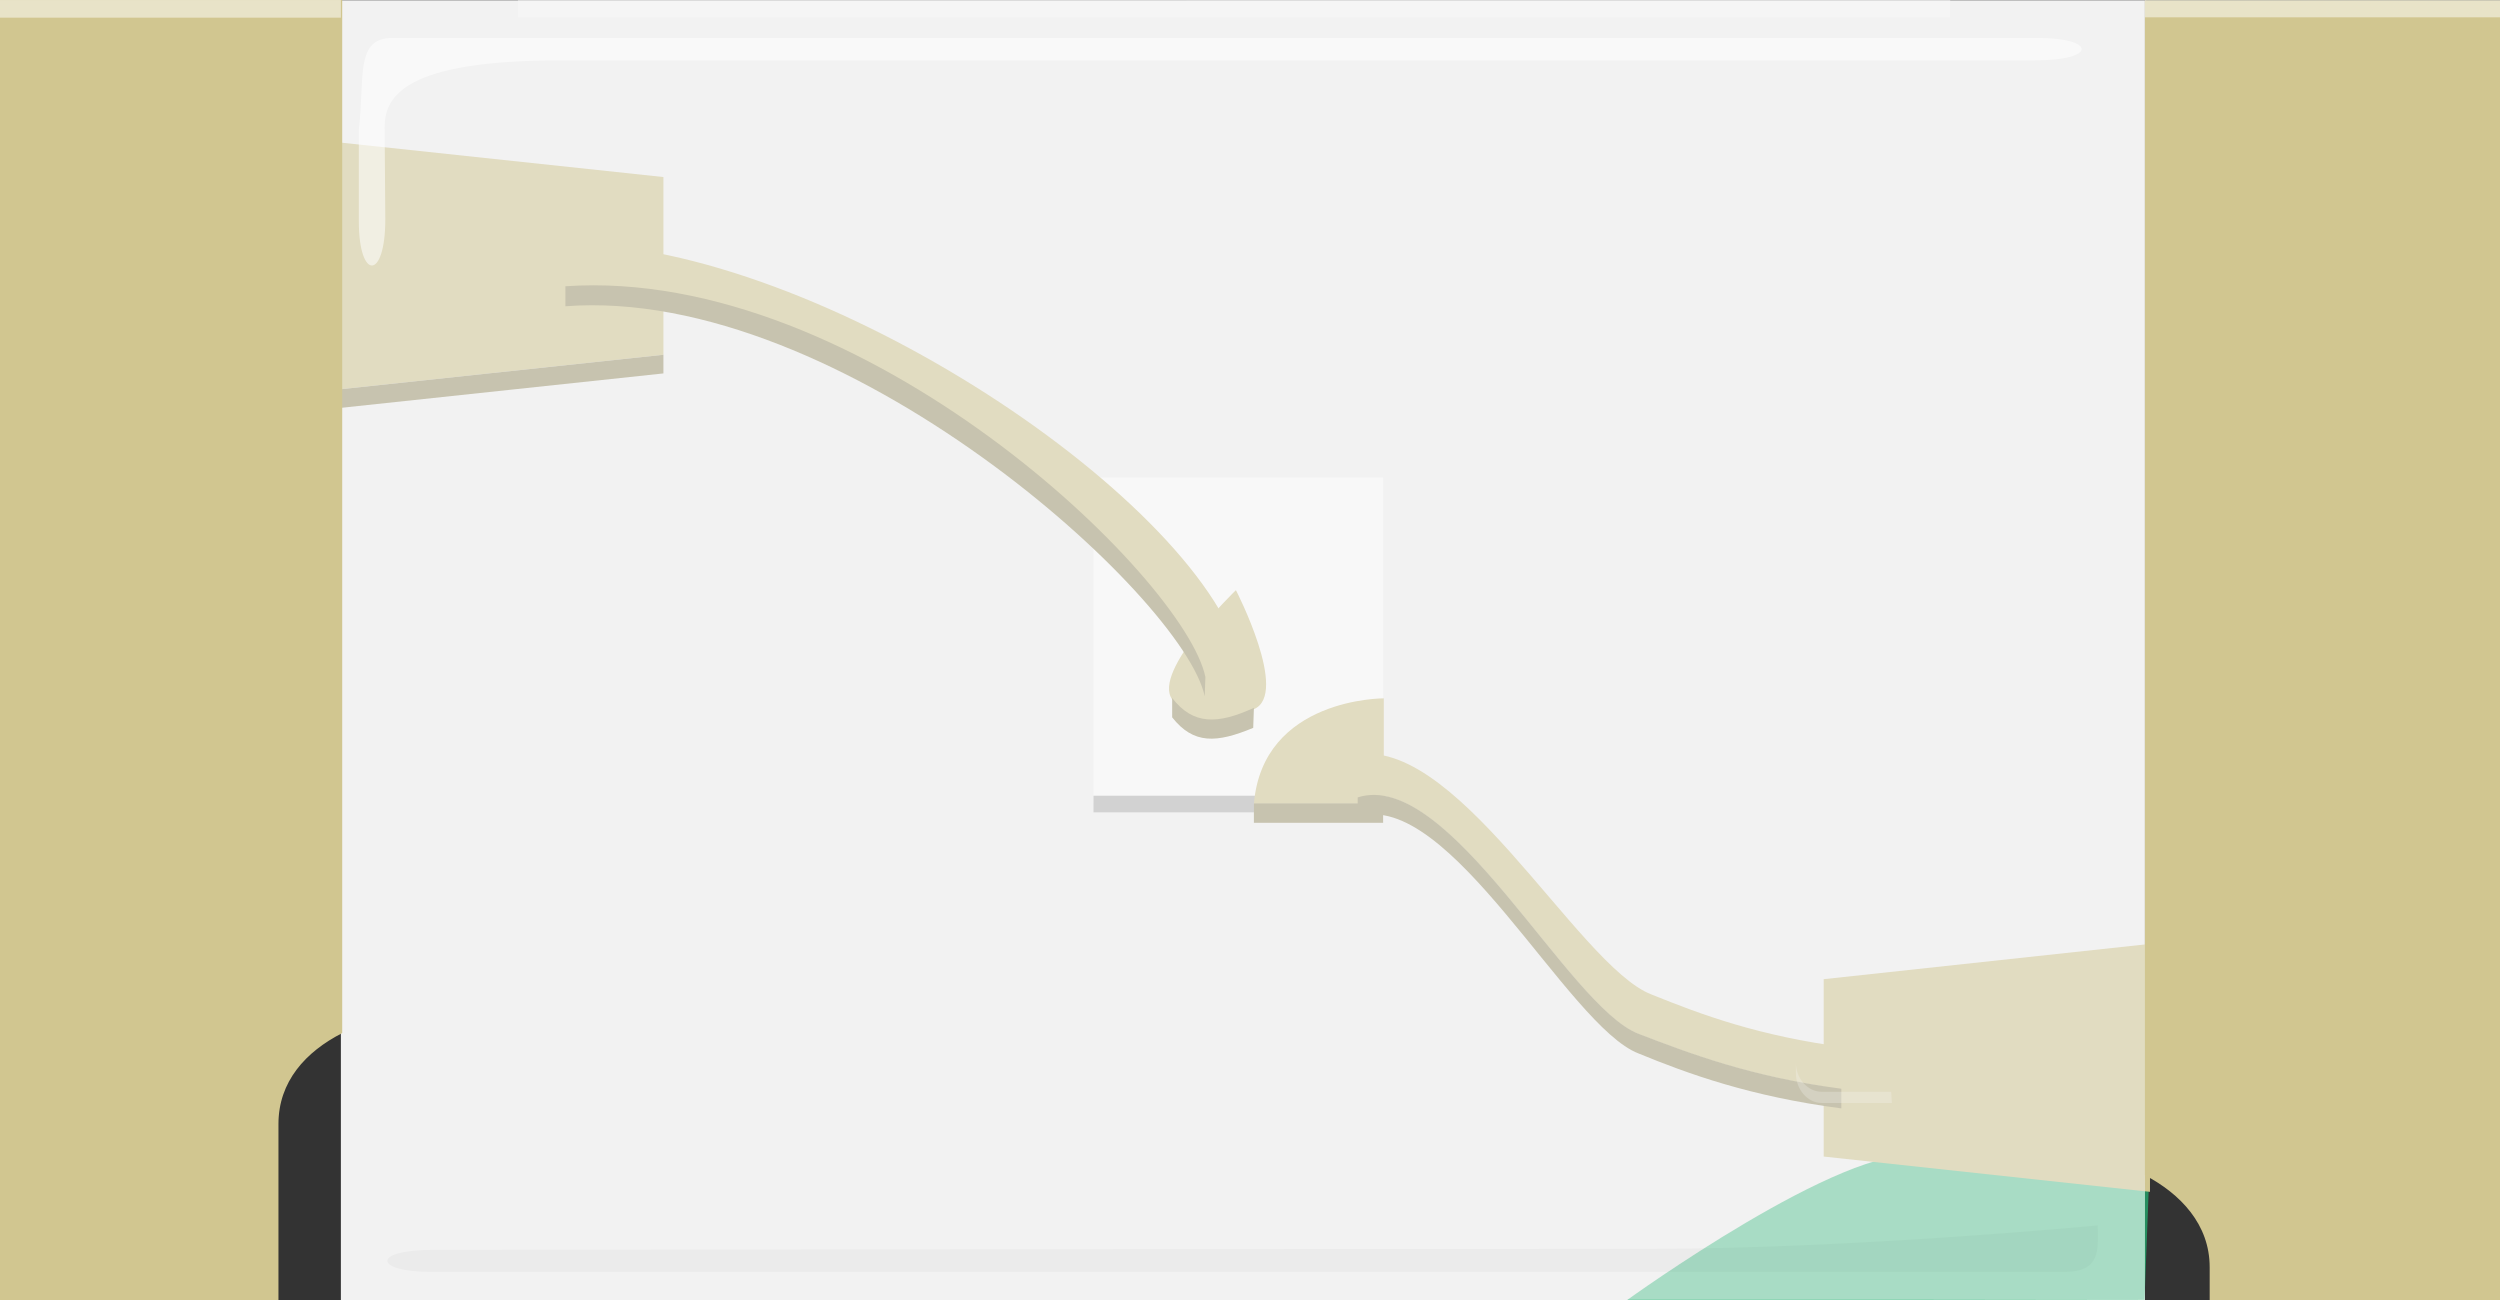 <?xml version="1.0" encoding="utf-8"?>
<!-- Generator: Adobe Illustrator 16.0.0, SVG Export Plug-In . SVG Version: 6.00 Build 0)  -->
<!DOCTYPE svg PUBLIC "-//W3C//DTD SVG 1.1 Basic//EN" "http://www.w3.org/Graphics/SVG/1.1/DTD/svg11-basic.dtd">
<svg version="1.1" baseProfile="basic" id="Ebene_1" xmlns:svg="http://www.w3.org/2000/svg"
	 xmlns="http://www.w3.org/2000/svg" xmlns:xlink="http://www.w3.org/1999/xlink" x="0px" y="0px" width="7.371px" height="3.834px"
	 viewBox="0 0 7.371 3.834" xml:space="preserve">
<rect x="0" y="0" width="7.371" height="3.834" fill="#333333" stroke="none"/>
<g id="led-0603_1_" transform="matrix(1, 0, 0, 1, 21.554, 31.338)">
	<g transform="matrix(0, -1, 1, 0, 1.706, 4.814)">
		<g>
			<g>
				<line fill="none" x1="32.32" y1="-23.212" x2="32.32" y2="-15.975"/>
			</g>
			<g>
				
					<rect x="31.575" y="-21.512" transform="matrix(-2.547107e-006 -1 1 -2.547107e-006 53.83 14.639)" fill="#F2F2F2" width="5.319" height="3.833"/>
				<path fill="#22B573" fill-opacity="0.7" d="M32.318-18.464c0,0,0.467,0.646,0.426,0.867c-0.041,0.219,0.148,0.541,0,0.676
					l-0.424-0.016L32.318-18.464z"/>
				<g>
					<g>
						
							<rect x="33.836" y="-20.09" transform="matrix(-2.547107e-006 -1 1 -2.547107e-006 53.873 14.654)" fill="#FFFFFF" width="0.854" height="0.961"/>
						
							<rect x="33.355" y="-19.634" transform="matrix(-2.547107e-006 -1 1 -2.547107e-006 53.391 14.173)" fill="#B3B3B3" width="0.854" height="0.049"/>
					</g>
					<g>
						<polygon fill="#D1C690" points="32.742,-17.883 32.638,-16.921 33.369,-16.921 33.265,-17.883 						"/>
						<g>
							<path fill="#D1C690" d="M32.941-17.823c0-0.002,0-0.004,0-0.008c0.035-0.266,0.104-0.447,0.162-0.598
								c0.08-0.209,0.783-0.557,0.697-0.828c-0.012-0.027,0.01-0.059,0.043-0.066c0.035-0.008,0.068,0.01,0.078,0.039
								c0.094,0.305-0.617,0.674-0.701,0.893c-0.06,0.148-0.123,0.318-0.156,0.572c-0.004,0.029-0.033,0.055-0.068,0.049
								C32.965-17.772,32.941-17.796,32.941-17.823z"/>
						</g>
						<polygon fill="#D1C690" points="35.63,-21.304 35.733,-22.269 35.003,-22.269 35.106,-21.304 						"/>
						<g>
							<path fill="#D1C690" d="M34.109-19.651c0-0.025,0.02-0.049,0.047-0.055c0.292-0.063,1.152-1.087,1.152-1.885
								c0-0.033,0.027-0.057,0.063-0.057c0.034,0.002,0.063,0.025,0.063,0.057v0.002c0,0.749-0.769,1.891-1.245,1.993
								c-0.035,0.008-0.068-0.012-0.078-0.041C34.109-19.641,34.109-19.645,34.109-19.651z"/>
						</g>
						<path fill="#D1C690" d="M34.093-19.18c0,0,0.002-0.357-0.311-0.383c0,0.07,0,0.383,0,0.383H34.093z"/>
						<path fill="#D1C690" d="M34.412-19.616c0,0-0.306,0.158-0.351,0.053c-0.047-0.107-0.051-0.178,0.029-0.241
							C34.173-19.864,34.412-19.616,34.412-19.616z"/>
						<path fill="#9D956C" d="M33.744-19.257c0.084,0.271-0.618,0.619-0.698,0.828c-0.06,0.146-0.127,0.33-0.162,0.598h0.058
							c0.035-0.266,0.104-0.447,0.162-0.598c0.08-0.209,0.783-0.557,0.697-0.828H33.744z"/>
						<polygon fill="#9D956C" points="35.051,-21.304 34.948,-22.269 35.003,-22.269 35.106,-21.304 						"/>
						<path fill="#9D956C" d="M34.099-19.708c0.291-0.061,1.212-1.07,1.15-1.885h0.059c0.06,0.877-0.86,1.826-1.152,1.887
							L34.099-19.708z"/>
						<path fill="#9D956C" d="M33.726-19.563c0,0.07,0,0.381,0,0.381h0.057c0,0,0-0.311,0-0.381H33.726z"/>
						<path fill="#9D956C" d="M34.037-19.804c-0.08,0.063-0.076,0.131-0.031,0.239l0.059,0.002
							c-0.049-0.107-0.051-0.179,0.029-0.241H34.037z"/>
					</g>
				</g>
				
					<rect x="34.014" y="-19.647" transform="matrix(-2.547107e-006 -1 1 -2.547107e-006 55.748 16.504)" opacity="0.5" fill="#FFFFFF" width="4.223" height="0.051"/>
				<g opacity="0.25">
					<path fill="#FFFFFF" d="M32.9-17.682v-0.207c0-0.041,0.039-0.076,0.088-0.076h0.031c-0.047,0-0.086,0.035-0.086,0.076v0.205
						L32.9-17.682L32.9-17.682z"/>
				</g>
				<g>
					<path opacity="0.5" fill="#F2F2F2" d="M36.151-22.253H32.32v5.317l3.831,0.004V-22.253z"/>
					<path opacity="0.55" fill="#FFFFFF" d="M35.499-22.202h0.27c0.152,0.018,0.271-0.012,0.271,0.098c0,0.611,0,4.704,0,4.854
						c0,0.168-0.066,0.176-0.066-0.012c0-0.131,0-3.893,0-4.346c0-0.457-0.105-0.518-0.197-0.518l-0.272,0.002
						C35.325-22.124,35.325-22.202,35.499-22.202z"/>
					<path opacity="0.03" d="M32.539-17.075c-0.068,0-0.137,0.012-0.137-0.098c0-0.611,0-4.667,0-4.817
						c0-0.168,0.065-0.176,0.065,0.008c0,0.135,0.003,3.137,0.003,3.59C32.47-17.798,32.539-17.075,32.539-17.075z"/>
				</g>
			</g>
			<g>
				<path fill="#D1C690" d="M32.318-23.21v0.771h0.52c0.125,0,0.213,0.08,0.268,0.188h3.047v-1.01h-3.784h-0.05"/>
				
					<rect x="35.623" y="-22.784" transform="matrix(-2.547107e-006 -1 1 -2.547107e-006 58.884 13.368)" opacity="0.5" fill="#FFFFFF" width="1.006" height="0.052"/>
			</g>
			<g>
				<path fill="#D1C690" d="M32.318-15.864h0.049h3.784v-1.072h-3.464c-0.055,0.105-0.145,0.191-0.271,0.191h-0.099v0.831"/>
				
					<rect x="35.59" y="-16.425" transform="matrix(-2.547107e-006 -1 1 -2.547107e-006 52.526 19.726)" opacity="0.5" fill="#FFFFFF" width="1.072" height="0.051"/>
			</g>
		</g>
	</g>
</g>
</svg>
